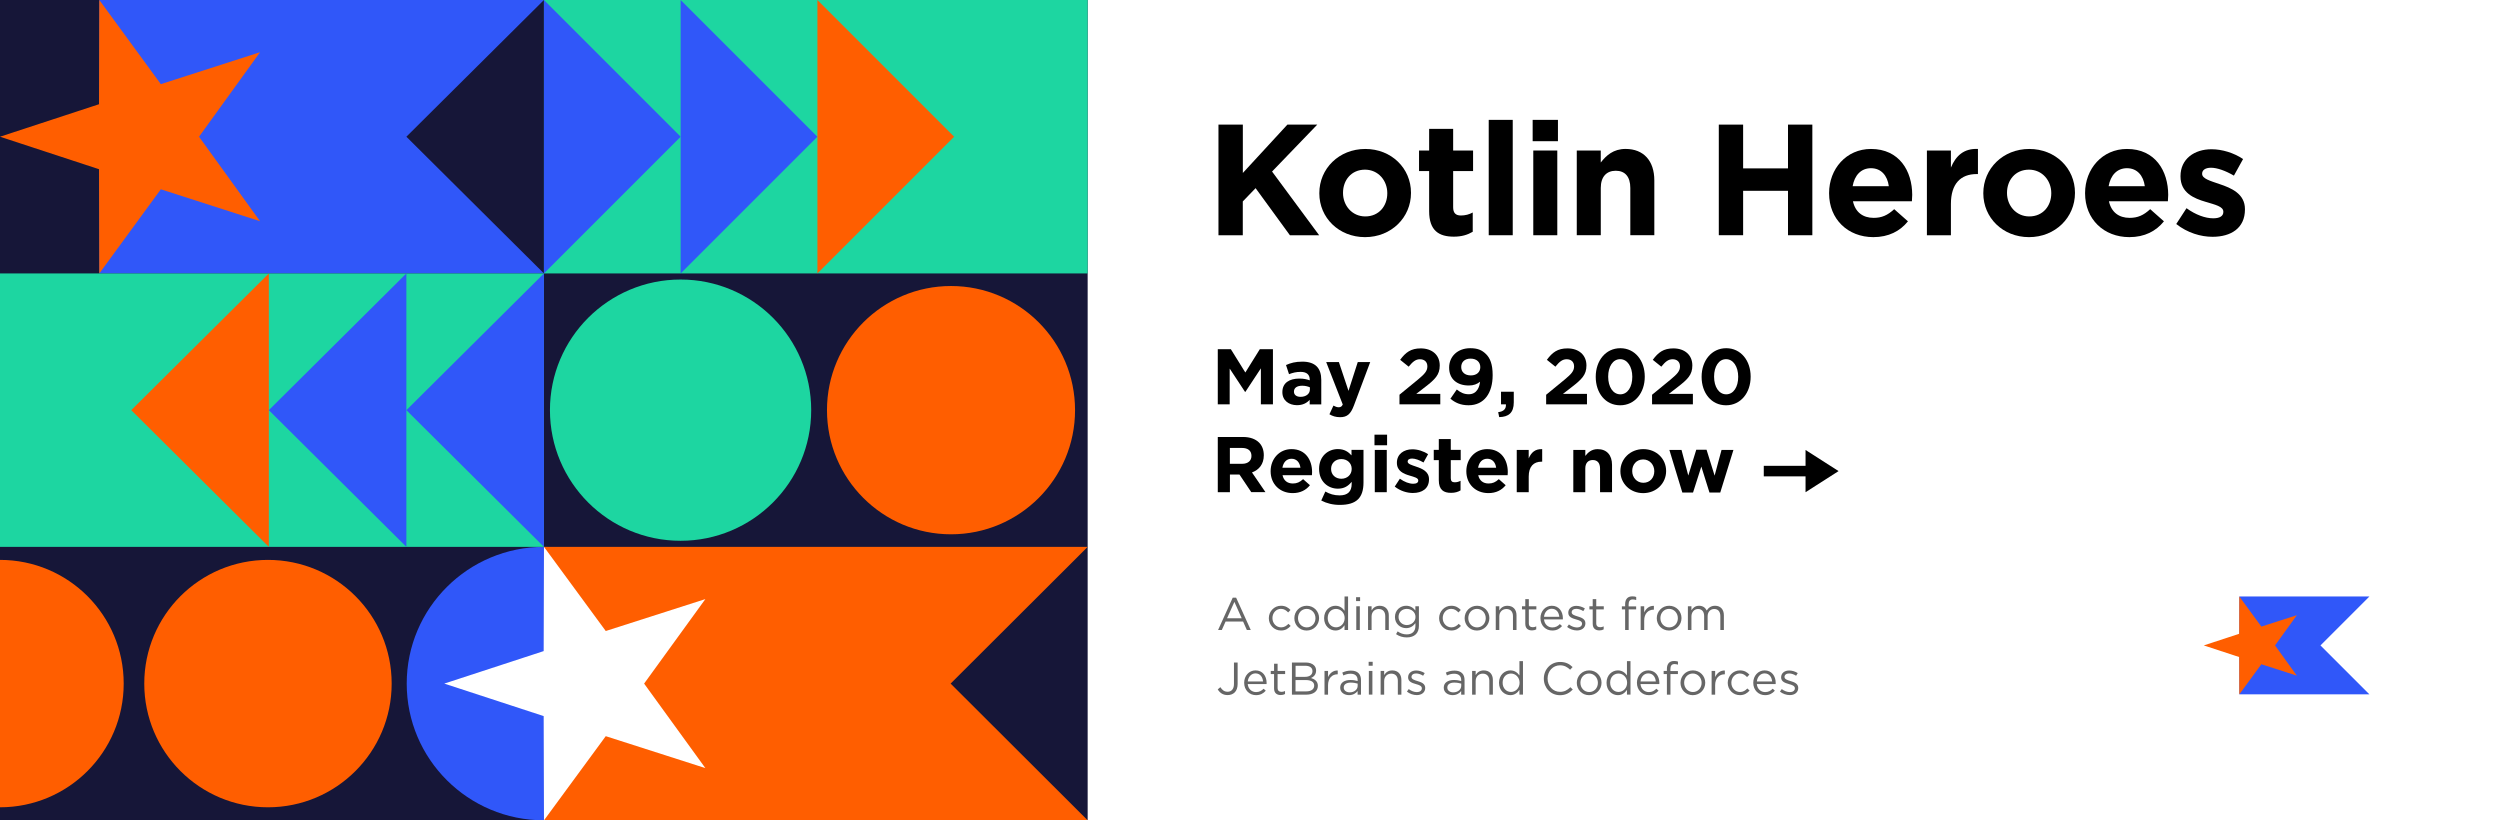 <?xml version="1.0" encoding="utf-8"?>
<!-- Generator: Adobe Illustrator 24.1.2, SVG Export Plug-In . SVG Version: 6.00 Build 0)  -->
<svg version="1.1" id="Слой_1" xmlns="http://www.w3.org/2000/svg" xmlns:xlink="http://www.w3.org/1999/xlink" x="0px" y="0px"
	 viewBox="0 0 960 315" style="enable-background:new 0 0 960 315;" xml:space="preserve">
<style type="text/css">
	.st{fill:#FFFFFF;}
	.st0{fill:#161638;}
	.st1{fill:#1DD6A1;}
	.st2{fill:#3057F9;}
	.st3{fill:#FF5E00;}
	.st4{fill:#FFFFFF;}
	.st5{fill:#666666;}
	.st6{fill:none;stroke:#000000;stroke-width:4.046;stroke-miterlimit:10;}
</style>
<rect x="0" y="0" class="st" width="100%" height="100%"/>
<rect class="st0" width="417.66" height="315"/>
<rect x="208.87" y="0" class="st1" width="208.79" height="105"/>
<polygon class="st2" points="208.87,0 261.37,52.5 208.87,105 "/>
<polygon class="st2" points="261.37,0 313.87,52.5 261.37,105 "/>
<polygon class="st3" points="313.89,0 366.39,52.5 313.89,105 "/>
<g>
	<polygon class="st2" points="38.14,0 208.87,0 156.05,52.5 208.87,105 38.14,105 	"/>
	<polygon class="st3" points="0,52.5 38.03,40.02 38.14,0 61.76,32.31 99.86,20.05 76.43,52.5 99.86,84.95 61.76,72.69 38.14,105 
		38.03,64.98 	"/>
</g>
<g>
	<ellipse class="st2" cx="208.88" cy="262.5" rx="52.7" ry="52.5"/>
	<polygon class="st3" points="208.89,210 417.66,210 365.04,262.5 417.66,315 208.89,315 	"/>
	<polygon class="st4" points="170.6,262.5 208.77,250.02 208.89,210 232.61,242.31 270.86,230.05 247.34,262.5 270.86,294.95 
		232.61,282.69 208.89,315 208.77,274.98 	"/>
</g>
<circle class="st3" cx="102.9" cy="262.5" r="47.5"/>
<path class="st3" d="M0,310c26.24,0,47.5-21.27,47.5-47.5C47.5,236.26,26.24,215,0,215V310z"/>
<g>
	<circle class="st1" cx="261.34" cy="157.5" r="50.16"/>
	<rect y="105" transform="matrix(-1 -1.224647e-16 1.224647e-16 -1 208.872 314.999)" class="st1" width="208.87" height="105"/>
	<g>
		<polygon class="st2" points="208.87,105 156.05,157.5 208.87,210 		"/>
		<polygon class="st2" points="156.05,105 103.23,157.5 156.05,210 		"/>
		<polygon class="st3" points="103.23,105 50.4,157.5 103.23,210 		"/>
	</g>
</g>
<ellipse class="st3" cx="365.19" cy="157.5" rx="47.63" ry="47.67"/>
<g>
	<g>
		<g>
			<path class="st5" d="M473.37,229.5h1.3l5.62,12.42h-1.5l-1.45-3.26h-6.71l-1.46,3.26h-1.43L473.37,229.5z M476.81,237.41
				l-2.8-6.29l-2.82,6.29H476.81z"/>
			<path class="st5" d="M487.23,237.41v-0.04c0-2.57,2.01-4.76,4.67-4.76c1.73,0,2.8,0.72,3.65,1.62l-0.9,0.95
				c-0.72-0.76-1.53-1.38-2.77-1.38c-1.85,0-3.26,1.57-3.26,3.53v0.04c0,1.97,1.45,3.54,3.35,3.54c1.16,0,2.06-0.58,2.79-1.36
				l0.86,0.81c-0.92,1.02-2.01,1.76-3.72,1.76C489.24,242.13,487.23,239.96,487.23,237.41z"/>
			<path class="st5" d="M497.03,237.41v-0.04c0-2.57,2.01-4.76,4.76-4.76c2.73,0,4.74,2.15,4.74,4.72v0.04
				c0,2.57-2.03,4.76-4.78,4.76C499.02,242.13,497.03,239.98,497.03,237.41z M505.14,237.41v-0.04c0-1.96-1.46-3.56-3.38-3.56
				c-1.97,0-3.33,1.6-3.33,3.53v0.04c0,1.96,1.45,3.54,3.37,3.54C503.76,240.92,505.14,239.33,505.14,237.41z"/>
			<path class="st5" d="M508.46,237.39v-0.04c0-2.98,2.17-4.74,4.35-4.74c1.69,0,2.79,0.92,3.49,1.94v-5.5h1.36v12.87h-1.36v-1.83
				c-0.74,1.09-1.81,2.03-3.49,2.03C510.62,242.11,508.46,240.39,508.46,237.39z M516.35,237.37v-0.04c0-2.1-1.6-3.51-3.3-3.51
				c-1.76,0-3.21,1.3-3.21,3.51v0.04c0,2.15,1.48,3.52,3.21,3.52C514.75,240.9,516.35,239.47,516.35,237.37z"/>
			<path class="st5" d="M520.73,229.32h1.55v1.5h-1.55V229.32z M520.81,232.81h1.36v9.11h-1.36V232.81z"/>
			<path class="st5" d="M525.33,232.81h1.36v1.59c0.6-0.99,1.55-1.78,3.12-1.78c2.2,0,3.49,1.48,3.49,3.65v5.66h-1.36v-5.32
				c0-1.69-0.92-2.75-2.52-2.75c-1.57,0-2.73,1.15-2.73,2.85v5.22h-1.36V232.81z"/>
			<path class="st5" d="M536.08,243.51l0.62-1.06c1.04,0.76,2.2,1.16,3.51,1.16c2.01,0,3.31-1.11,3.31-3.24v-1.08
				c-0.79,1.06-1.9,1.92-3.58,1.92c-2.19,0-4.28-1.64-4.28-4.26v-0.04c0-2.66,2.11-4.3,4.28-4.3c1.71,0,2.82,0.85,3.56,1.83v-1.64
				h1.36v7.53c0,1.41-0.42,2.48-1.16,3.22c-0.81,0.81-2.03,1.22-3.47,1.22C538.71,244.78,537.3,244.35,536.08,243.51z
				 M543.55,236.93v-0.04c0-1.87-1.62-3.08-3.35-3.08c-1.73,0-3.16,1.2-3.16,3.07v0.04c0,1.83,1.46,3.1,3.16,3.1
				C541.93,240.02,543.55,238.77,543.55,236.93z"/>
			<path class="st5" d="M552.62,237.41v-0.04c0-2.57,2.01-4.76,4.67-4.76c1.73,0,2.8,0.72,3.65,1.62l-0.9,0.95
				c-0.72-0.76-1.53-1.38-2.77-1.38c-1.85,0-3.26,1.57-3.26,3.53v0.04c0,1.97,1.45,3.54,3.35,3.54c1.16,0,2.06-0.58,2.79-1.36
				l0.86,0.81c-0.92,1.02-2.01,1.76-3.72,1.76C554.63,242.13,552.62,239.96,552.62,237.41z"/>
			<path class="st5" d="M562.42,237.41v-0.04c0-2.57,2.01-4.76,4.76-4.76c2.73,0,4.74,2.15,4.74,4.72v0.04
				c0,2.57-2.03,4.76-4.78,4.76C564.41,242.13,562.42,239.98,562.42,237.41z M570.53,237.41v-0.04c0-1.96-1.46-3.56-3.38-3.56
				c-1.97,0-3.33,1.6-3.33,3.53v0.04c0,1.96,1.45,3.54,3.37,3.54C569.15,240.92,570.53,239.33,570.53,237.41z"/>
			<path class="st5" d="M574.37,232.81h1.36v1.59c0.6-0.99,1.55-1.78,3.12-1.78c2.2,0,3.49,1.48,3.49,3.65v5.66h-1.36v-5.32
				c0-1.69-0.92-2.75-2.52-2.75c-1.57,0-2.73,1.15-2.73,2.85v5.22h-1.36V232.81z"/>
			<path class="st5" d="M585.71,239.51v-5.5h-1.27v-1.2h1.27v-2.75h1.36v2.75h2.89v1.2h-2.89v5.32c0,1.11,0.62,1.52,1.53,1.52
				c0.46,0,0.85-0.09,1.32-0.32v1.16c-0.48,0.25-0.99,0.39-1.64,0.39C586.82,242.08,585.71,241.36,585.71,239.51z"/>
			<path class="st5" d="M591.53,237.39v-0.04c0-2.63,1.85-4.74,4.37-4.74c2.7,0,4.25,2.15,4.25,4.81c0,0.18,0,0.28-0.02,0.44h-7.23
				c0.19,1.97,1.59,3.08,3.21,3.08c1.25,0,2.13-0.51,2.87-1.29l0.85,0.76c-0.92,1.02-2.03,1.71-3.75,1.71
				C593.57,242.13,591.53,240.21,591.53,237.39z M598.77,236.86c-0.14-1.66-1.09-3.1-2.91-3.1c-1.59,0-2.78,1.32-2.96,3.1H598.77z"
				/>
			<path class="st5" d="M601.77,240.76l0.69-0.97c0.99,0.74,2.08,1.16,3.15,1.16c1.09,0,1.89-0.56,1.89-1.44v-0.04
				c0-0.92-1.08-1.27-2.27-1.6c-1.43-0.41-3.01-0.9-3.01-2.57v-0.04c0-1.57,1.3-2.61,3.1-2.61c1.11,0,2.34,0.39,3.28,1l-0.62,1.02
				c-0.85-0.55-1.82-0.88-2.7-0.88c-1.08,0-1.76,0.56-1.76,1.32v0.04c0,0.86,1.13,1.2,2.34,1.57c1.41,0.42,2.93,0.97,2.93,2.61v0.04
				c0,1.73-1.43,2.73-3.24,2.73C604.24,242.1,602.79,241.58,601.77,240.76z"/>
			<path class="st5" d="M611.6,239.51v-5.5h-1.27v-1.2h1.27v-2.75h1.36v2.75h2.89v1.2h-2.89v5.32c0,1.11,0.62,1.52,1.53,1.52
				c0.46,0,0.85-0.09,1.32-0.32v1.16c-0.48,0.25-0.99,0.39-1.64,0.39C612.71,242.08,611.6,241.36,611.6,239.51z"/>
			<path class="st5" d="M624.05,234.01h-1.25v-1.18h1.25v-0.79c0-1.04,0.28-1.83,0.79-2.34c0.46-0.46,1.13-0.7,1.96-0.7
				c0.63,0,1.06,0.07,1.5,0.23v1.18c-0.49-0.14-0.86-0.23-1.32-0.23c-1.06,0-1.59,0.63-1.59,1.94v0.74h2.89v1.16h-2.87v7.91h-1.36
				V234.01z"/>
			<path class="st5" d="M630.01,232.81h1.36v2.38c0.67-1.52,1.99-2.61,3.72-2.54v1.46h-0.11c-1.99,0-3.61,1.43-3.61,4.18v3.63h-1.36
				V232.81z"/>
			<path class="st5" d="M636.2,237.41v-0.04c0-2.57,2.01-4.76,4.76-4.76c2.73,0,4.74,2.15,4.74,4.72v0.04
				c0,2.57-2.03,4.76-4.78,4.76C638.19,242.13,636.2,239.98,636.2,237.41z M644.3,237.41v-0.04c0-1.96-1.46-3.56-3.38-3.56
				c-1.97,0-3.33,1.6-3.33,3.53v0.04c0,1.96,1.45,3.54,3.37,3.54C642.93,240.92,644.3,239.33,644.3,237.41z"/>
			<path class="st5" d="M648.15,232.81h1.36v1.53c0.6-0.9,1.41-1.73,2.94-1.73c1.48,0,2.43,0.79,2.93,1.82
				c0.65-1,1.62-1.82,3.21-1.82c2.1,0,3.38,1.41,3.38,3.67v5.64h-1.36v-5.32c0-1.76-0.88-2.75-2.36-2.75
				c-1.38,0-2.52,1.02-2.52,2.82v5.25h-1.34v-5.36c0-1.71-0.9-2.71-2.34-2.71c-1.44,0-2.54,1.2-2.54,2.87v5.2h-1.36V232.81z"/>
			<path class="st5" d="M467.61,264.73l1-0.86c0.76,1.15,1.53,1.76,2.82,1.76c1.39,0,2.41-1,2.41-2.96v-8.27h1.41v8.25
				c0,1.45-0.42,2.54-1.13,3.24c-0.69,0.67-1.62,1.02-2.71,1.02C469.57,266.92,468.38,266,467.61,264.73z"/>
			<path class="st5" d="M477.76,262.21v-0.04c0-2.63,1.85-4.74,4.37-4.74c2.7,0,4.25,2.15,4.25,4.81c0,0.18,0,0.28-0.02,0.44h-7.23
				c0.19,1.97,1.59,3.08,3.21,3.08c1.25,0,2.13-0.51,2.87-1.29l0.85,0.76c-0.92,1.02-2.03,1.71-3.75,1.71
				C479.81,266.95,477.76,265.03,477.76,262.21z M485.01,261.68c-0.14-1.66-1.09-3.1-2.91-3.1c-1.59,0-2.78,1.32-2.96,3.1H485.01z"
				/>
			<path class="st5" d="M489.24,264.33v-5.5h-1.27v-1.2h1.27v-2.75h1.36v2.75h2.89v1.2h-2.89v5.32c0,1.11,0.62,1.52,1.53,1.52
				c0.46,0,0.85-0.09,1.32-0.32v1.16c-0.48,0.25-0.99,0.39-1.64,0.39C490.35,266.9,489.24,266.18,489.24,264.33z"/>
			<path class="st5" d="M496.12,254.4h5.25c1.41,0,2.52,0.41,3.22,1.09c0.51,0.53,0.79,1.18,0.79,1.97v0.04
				c0,1.6-0.99,2.43-1.96,2.86c1.46,0.44,2.64,1.29,2.64,2.98v0.04c0,2.12-1.78,3.37-4.48,3.37h-5.48V254.4z M503.98,257.67
				c0-1.22-0.97-2.01-2.73-2.01h-3.75v4.25h3.65c1.67,0,2.84-0.76,2.84-2.2V257.67z M501.38,261.14h-3.9v4.35h4.14
				c1.87,0,3.03-0.83,3.03-2.2v-0.04C504.66,261.91,503.53,261.14,501.38,261.14z"/>
			<path class="st5" d="M508.61,257.63h1.36v2.38c0.67-1.52,1.99-2.61,3.72-2.54v1.46h-0.11c-1.99,0-3.61,1.43-3.61,4.18v3.63h-1.36
				V257.63z"/>
			<path class="st5" d="M514.63,264.1v-0.04c0-1.92,1.59-2.94,3.9-2.94c1.16,0,1.99,0.16,2.8,0.39v-0.32c0-1.64-1-2.48-2.71-2.48
				c-1.08,0-1.92,0.28-2.77,0.67l-0.41-1.11c1-0.46,1.99-0.76,3.31-0.76c1.29,0,2.27,0.33,2.94,1c0.62,0.62,0.93,1.5,0.93,2.66v5.57
				h-1.3v-1.38c-0.63,0.83-1.69,1.57-3.3,1.57C516.34,266.94,514.63,265.97,514.63,264.1z M521.34,263.39v-0.88
				c-0.67-0.19-1.57-0.39-2.68-0.39c-1.71,0-2.66,0.74-2.66,1.89v0.04c0,1.15,1.06,1.82,2.29,1.82
				C519.97,265.86,521.34,264.84,521.34,263.39z"/>
			<path class="st5" d="M525.56,254.14h1.55v1.5h-1.55V254.14z M525.64,257.63H527v9.11h-1.36V257.63z"/>
			<path class="st5" d="M530.16,257.63h1.36v1.59c0.6-0.99,1.55-1.78,3.12-1.78c2.2,0,3.49,1.48,3.49,3.65v5.66h-1.36v-5.32
				c0-1.69-0.92-2.75-2.52-2.75c-1.57,0-2.73,1.15-2.73,2.85v5.22h-1.36V257.63z"/>
			<path class="st5" d="M540.26,265.58l0.69-0.97c0.99,0.74,2.08,1.16,3.15,1.16c1.09,0,1.89-0.56,1.89-1.44v-0.04
				c0-0.92-1.08-1.27-2.27-1.6c-1.43-0.41-3.01-0.9-3.01-2.57v-0.04c0-1.57,1.3-2.61,3.1-2.61c1.11,0,2.34,0.39,3.28,1l-0.62,1.02
				c-0.85-0.55-1.82-0.88-2.7-0.88c-1.08,0-1.76,0.56-1.76,1.32v0.04c0,0.86,1.13,1.2,2.34,1.57c1.41,0.42,2.93,0.97,2.93,2.61v0.04
				c0,1.73-1.43,2.73-3.24,2.73C542.73,266.92,541.28,266.41,540.26,265.58z"/>
			<path class="st5" d="M554.4,264.1v-0.04c0-1.92,1.59-2.94,3.9-2.94c1.16,0,1.99,0.16,2.8,0.39v-0.32c0-1.64-1-2.48-2.71-2.48
				c-1.08,0-1.92,0.28-2.77,0.67l-0.41-1.11c1-0.46,1.99-0.76,3.31-0.76c1.29,0,2.27,0.33,2.94,1c0.62,0.62,0.93,1.5,0.93,2.66v5.57
				h-1.3v-1.38c-0.63,0.83-1.69,1.57-3.3,1.57C556.11,266.94,554.4,265.97,554.4,264.1z M561.11,263.39v-0.88
				c-0.67-0.19-1.57-0.39-2.68-0.39c-1.71,0-2.66,0.74-2.66,1.89v0.04c0,1.15,1.06,1.82,2.29,1.82
				C559.74,265.86,561.11,264.84,561.11,263.39z"/>
			<path class="st5" d="M565.29,257.63h1.36v1.59c0.6-0.99,1.55-1.78,3.12-1.78c2.2,0,3.49,1.48,3.49,3.65v5.66h-1.36v-5.32
				c0-1.69-0.92-2.75-2.52-2.75c-1.57,0-2.73,1.15-2.73,2.85v5.22h-1.36V257.63z"/>
			<path class="st5" d="M575.62,262.21v-0.04c0-2.98,2.17-4.74,4.35-4.74c1.69,0,2.79,0.92,3.49,1.94v-5.5h1.36v12.87h-1.36v-1.83
				c-0.74,1.09-1.81,2.03-3.49,2.03C577.79,266.94,575.62,265.21,575.62,262.21z M583.52,262.19v-0.04c0-2.1-1.6-3.51-3.3-3.51
				c-1.76,0-3.21,1.3-3.21,3.51v0.04c0,2.15,1.48,3.52,3.21,3.52C581.91,265.72,583.52,264.29,583.52,262.19z"/>
			<path class="st5" d="M592.83,260.61v-0.04c0-3.49,2.61-6.38,6.24-6.38c2.24,0,3.58,0.79,4.81,1.96l-0.95,1.02
				c-1.04-0.99-2.2-1.69-3.88-1.69c-2.73,0-4.78,2.22-4.78,5.06v0.04c0,2.85,2.06,5.09,4.78,5.09c1.69,0,2.8-0.65,3.98-1.78
				l0.92,0.9c-1.29,1.3-2.7,2.17-4.93,2.17C595.46,266.95,592.83,264.15,592.83,260.61z"/>
			<path class="st5" d="M605.49,262.23v-0.04c0-2.57,2.01-4.76,4.76-4.76c2.73,0,4.74,2.15,4.74,4.72v0.04
				c0,2.57-2.03,4.76-4.78,4.76C607.48,266.95,605.49,264.8,605.49,262.23z M613.59,262.23v-0.04c0-1.96-1.46-3.56-3.38-3.56
				c-1.97,0-3.33,1.6-3.33,3.53v0.04c0,1.96,1.45,3.54,3.37,3.54C612.22,265.74,613.59,264.15,613.59,262.23z"/>
			<path class="st5" d="M616.91,262.21v-0.04c0-2.98,2.17-4.74,4.35-4.74c1.69,0,2.79,0.92,3.49,1.94v-5.5h1.36v12.87h-1.36v-1.83
				c-0.74,1.09-1.81,2.03-3.49,2.03C619.08,266.94,616.91,265.21,616.91,262.21z M624.81,262.19v-0.04c0-2.1-1.6-3.51-3.3-3.51
				c-1.76,0-3.21,1.3-3.21,3.51v0.04c0,2.15,1.48,3.52,3.21,3.52C623.2,265.72,624.81,264.29,624.81,262.19z"/>
			<path class="st5" d="M628.58,262.21v-0.04c0-2.63,1.85-4.74,4.37-4.74c2.7,0,4.25,2.15,4.25,4.81c0,0.18,0,0.28-0.02,0.44h-7.23
				c0.19,1.97,1.59,3.08,3.21,3.08c1.25,0,2.13-0.51,2.87-1.29l0.85,0.76c-0.92,1.02-2.03,1.71-3.75,1.71
				C630.63,266.95,628.58,265.03,628.58,262.21z M635.83,261.68c-0.14-1.66-1.09-3.1-2.91-3.1c-1.59,0-2.78,1.32-2.96,3.1H635.83z"
				/>
			<path class="st5" d="M640.09,258.83h-1.25v-1.18h1.25v-0.79c0-1.04,0.28-1.83,0.79-2.34c0.46-0.46,1.13-0.7,1.96-0.7
				c0.63,0,1.06,0.07,1.5,0.23v1.18c-0.49-0.14-0.86-0.23-1.32-0.23c-1.06,0-1.59,0.63-1.59,1.94v0.74h2.89v1.16h-2.87v7.91h-1.36
				V258.83z"/>
			<path class="st5" d="M645.31,262.23v-0.04c0-2.57,2.01-4.76,4.76-4.76c2.73,0,4.74,2.15,4.74,4.72v0.04
				c0,2.57-2.03,4.76-4.78,4.76C647.3,266.95,645.31,264.8,645.31,262.23z M653.42,262.23v-0.04c0-1.96-1.46-3.56-3.38-3.56
				c-1.97,0-3.33,1.6-3.33,3.53v0.04c0,1.96,1.45,3.54,3.37,3.54C652.04,265.74,653.42,264.15,653.42,262.23z"/>
			<path class="st5" d="M657.26,257.63h1.36v2.38c0.67-1.52,1.99-2.61,3.72-2.54v1.46h-0.11c-1.99,0-3.61,1.43-3.61,4.18v3.63h-1.36
				V257.63z"/>
			<path class="st5" d="M663.45,262.23v-0.04c0-2.57,2.01-4.76,4.67-4.76c1.73,0,2.8,0.72,3.65,1.62l-0.9,0.95
				c-0.72-0.76-1.53-1.38-2.77-1.38c-1.85,0-3.26,1.57-3.26,3.53v0.04c0,1.97,1.45,3.54,3.35,3.54c1.16,0,2.06-0.58,2.79-1.36
				l0.86,0.81c-0.92,1.02-2.01,1.76-3.72,1.76C665.46,266.95,663.45,264.79,663.45,262.23z"/>
			<path class="st5" d="M673.25,262.21v-0.04c0-2.63,1.85-4.74,4.37-4.74c2.7,0,4.25,2.15,4.25,4.81c0,0.18,0,0.28-0.02,0.44h-7.23
				c0.19,1.97,1.59,3.08,3.21,3.08c1.25,0,2.13-0.51,2.87-1.29l0.85,0.76c-0.92,1.02-2.03,1.71-3.75,1.71
				C675.3,266.95,673.25,265.03,673.25,262.21z M680.5,261.68c-0.14-1.66-1.09-3.1-2.91-3.1c-1.59,0-2.78,1.32-2.96,3.1H680.5z"/>
			<path class="st5" d="M683.5,265.58l0.69-0.97c0.99,0.74,2.08,1.16,3.15,1.16c1.09,0,1.89-0.56,1.89-1.44v-0.04
				c0-0.92-1.08-1.27-2.27-1.6c-1.43-0.41-3.01-0.9-3.01-2.57v-0.04c0-1.57,1.3-2.61,3.1-2.61c1.11,0,2.34,0.39,3.28,1l-0.62,1.02
				c-0.85-0.55-1.82-0.88-2.7-0.88c-1.08,0-1.76,0.56-1.76,1.32v0.04c0,0.86,1.13,1.2,2.34,1.57c1.41,0.42,2.93,0.97,2.93,2.61v0.04
				c0,1.73-1.43,2.73-3.24,2.73C685.96,266.92,684.52,266.41,683.5,265.58z"/>
		</g>
		<g>
			<polygon class="st2" points="859.9,229.05 909.85,229.05 891.06,247.84 909.85,266.63 859.9,266.63 			"/>
			<polygon class="st3" points="846.25,247.84 859.86,243.37 859.9,229.05 868.36,240.61 881.99,236.23 873.61,247.84 
				881.99,259.45 868.36,255.07 859.9,266.63 859.86,252.31 			"/>
		</g>
		<g>
			<g>
				<path d="M467.91,47.85h9.34v18.57l17.11-18.57h11.47l-17.36,18.02l18.08,24.46h-11.23l-13.17-18.08l-4.92,5.1v12.99h-9.34V47.85
					z"/>
				<path d="M506.62,74.25v-0.12c0-9.34,7.52-16.93,17.66-16.93c10.07,0,17.54,7.46,17.54,16.81v0.12c0,9.35-7.52,16.93-17.66,16.93
					C514.09,91.05,506.62,83.59,506.62,74.25z M532.72,74.25v-0.12c0-4.79-3.46-8.98-8.56-8.98c-5.28,0-8.44,4.07-8.44,8.86v0.12
					c0,4.79,3.46,8.98,8.56,8.98C529.56,83.1,532.72,79.04,532.72,74.25z"/>
				<path d="M548.79,81.1V65.69h-3.88V57.8h3.88v-8.31h9.22v8.31h7.65v7.89h-7.65v13.9c0,2.12,0.91,3.16,2.97,3.16
					c1.7,0,3.22-0.42,4.55-1.15v7.4c-1.94,1.15-4.19,1.88-7.28,1.88C552.62,90.87,548.79,88.63,548.79,81.1z"/>
				<path d="M571.67,46.03h9.22v44.3h-9.22V46.03z"/>
				<path d="M588.54,46.03h9.71v8.19h-9.71V46.03z M588.78,57.8H598v32.53h-9.22V57.8z"/>
				<path d="M605.47,57.8h9.22v4.61c2.12-2.73,4.85-5.22,9.53-5.22c6.98,0,11.04,4.61,11.04,12.08v21.06h-9.22V72.18
					c0-4.37-2.06-6.61-5.58-6.61s-5.76,2.25-5.76,6.61v18.14h-9.22V57.8z"/>
				<path d="M660.02,47.85h9.34v16.81h17.23V47.85h9.35v42.48h-9.35V73.27h-17.23v17.05h-9.34V47.85z"/>
				<path d="M702.37,74.25v-0.12c0-9.28,6.61-16.93,16.08-16.93c10.86,0,15.84,8.44,15.84,17.66c0,0.73-0.06,1.58-0.12,2.43h-22.64
					c0.91,4.19,3.82,6.37,7.95,6.37c3.09,0,5.34-0.97,7.89-3.34l5.28,4.67c-3.03,3.76-7.4,6.07-13.29,6.07
					C709.59,91.05,702.37,84.2,702.37,74.25z M725.31,71.51c-0.55-4.13-2.97-6.92-6.86-6.92c-3.82,0-6.31,2.73-7.04,6.92H725.31z"/>
				<path d="M739.93,57.8h9.22v6.55c1.88-4.49,4.92-7.4,10.38-7.16v9.65h-0.49c-6.13,0-9.89,3.7-9.89,11.47v12.02h-9.22V57.8z"/>
				<path d="M761.59,74.25v-0.12c0-9.34,7.52-16.93,17.66-16.93c10.07,0,17.54,7.46,17.54,16.81v0.12c0,9.35-7.52,16.93-17.66,16.93
					C769.06,91.05,761.59,83.59,761.59,74.25z M787.69,74.25v-0.12c0-4.79-3.46-8.98-8.56-8.98c-5.28,0-8.44,4.07-8.44,8.86v0.12
					c0,4.79,3.46,8.98,8.56,8.98C784.53,83.1,787.69,79.04,787.69,74.25z"/>
				<path d="M800.67,74.25v-0.12c0-9.28,6.61-16.93,16.08-16.93c10.86,0,15.84,8.44,15.84,17.66c0,0.73-0.06,1.58-0.12,2.43h-22.64
					c0.91,4.19,3.82,6.37,7.95,6.37c3.09,0,5.34-0.97,7.89-3.34l5.28,4.67c-3.03,3.76-7.4,6.07-13.29,6.07
					C807.89,91.05,800.67,84.2,800.67,74.25z M823.61,71.51c-0.55-4.13-2.97-6.92-6.86-6.92c-3.82,0-6.31,2.73-7.04,6.92H823.61z"/>
				<path d="M835.68,86.02l3.94-6.07c3.52,2.55,7.22,3.88,10.26,3.88c2.67,0,3.88-0.97,3.88-2.43v-0.12c0-2-3.16-2.67-6.74-3.76
					c-4.55-1.33-9.71-3.46-9.71-9.77v-0.12c0-6.61,5.34-10.32,11.89-10.32c4.13,0,8.62,1.4,12.14,3.76l-3.52,6.37
					c-3.22-1.88-6.43-3.03-8.8-3.03c-2.25,0-3.4,0.97-3.4,2.25v0.12c0,1.82,3.09,2.67,6.61,3.88c4.55,1.52,9.83,3.7,9.83,9.65v0.12
					c0,7.22-5.4,10.5-12.44,10.5C845.09,90.93,839.99,89.42,835.68,86.02z"/>
			</g>
		</g>
		<g>
			<g>
				<g>
					<g>
						<path d="M467.61,134.08h5.03l5.57,8.96l5.57-8.96h5.03v21.19h-4.63v-13.83l-5.96,9.05h-0.12l-5.9-8.96v13.74h-4.57V134.08z"/>
						<path d="M492.43,150.61v-0.06c0-3.54,2.7-5.18,6.54-5.18c1.63,0,2.82,0.27,3.97,0.67v-0.27c0-1.91-1.18-2.97-3.48-2.97
							c-1.76,0-3,0.33-4.48,0.88l-1.15-3.51c1.79-0.79,3.54-1.3,6.3-1.3c2.51,0,4.33,0.67,5.48,1.82c1.21,1.21,1.76,3,1.76,5.18
							v9.42h-4.45v-1.76c-1.12,1.24-2.66,2.06-4.9,2.06C494.95,155.57,492.43,153.81,492.43,150.61z M503,149.55v-0.82
							c-0.79-0.36-1.82-0.61-2.94-0.61c-1.97,0-3.18,0.79-3.18,2.24v0.06c0,1.24,1.03,1.97,2.51,1.97
							C501.55,152.39,503,151.21,503,149.55z"/>
						<path d="M521.38,139.04h4.78l-6.24,16.62c-1.24,3.3-2.57,4.54-5.33,4.54c-1.67,0-2.91-0.42-4.09-1.12l1.54-3.33
							c0.61,0.36,1.36,0.64,1.97,0.64c0.79,0,1.21-0.24,1.61-1.06l-6.36-16.29h4.87l3.69,11.05L521.38,139.04z"/>
						<path d="M537.4,151.57l7.05-5.78c2.63-2.18,3.66-3.33,3.66-5.09c0-1.79-1.18-2.75-2.85-2.75c-1.63,0-2.75,0.91-4.33,2.85
							l-3.27-2.63c2.09-2.85,4.12-4.39,7.9-4.39c4.39,0,7.3,2.57,7.3,6.54v0.06c0,3.54-1.82,5.3-5.57,8.2l-3.45,2.66h9.23v4.03
							H537.4V151.57z"/>
						<path d="M568.34,146.58c-1.09,0.91-2.48,1.45-4.3,1.45c-4.6,0-7.57-2.54-7.57-6.84v-0.06c0-4.27,3.3-7.42,8.08-7.42
							c2.85,0,4.51,0.7,6.12,2.3c1.51,1.51,2.51,3.81,2.51,7.99v0.06c0,6.87-3.24,11.56-9.26,11.56c-3.09,0-5.18-1.03-6.96-2.51
							l2.45-3.54c1.54,1.24,2.85,1.82,4.63,1.82C567.25,151.39,568.16,148.4,568.34,146.58z M568.43,141.01v-0.06
							c0-1.88-1.39-3.24-3.72-3.24c-2.3,0-3.6,1.33-3.6,3.21v0.06c0,1.88,1.39,3.18,3.69,3.18S568.43,142.83,568.43,141.01z"/>
						<path d="M575.3,158.26c2.09-0.21,3.12-1.27,2.97-3h-1.88v-4.84h4.9v4.09c0,4-2,5.6-5.6,5.66L575.3,158.26z"/>
						<path d="M593.74,151.57l7.05-5.78c2.63-2.18,3.66-3.33,3.66-5.09c0-1.79-1.18-2.75-2.85-2.75c-1.63,0-2.76,0.91-4.33,2.85
							l-3.27-2.63c2.09-2.85,4.12-4.39,7.9-4.39c4.39,0,7.29,2.57,7.29,6.54v0.06c0,3.54-1.82,5.3-5.57,8.2l-3.45,2.66h9.23v4.03
							h-15.68V151.57z"/>
						<path d="M612.76,144.73v-0.06c0-6.15,3.81-10.96,9.45-10.96c5.6,0,9.38,4.75,9.38,10.9v0.06c0,6.15-3.78,10.96-9.45,10.96
							C616.48,155.63,612.76,150.88,612.76,144.73z M626.8,144.73v-0.06c0-3.84-1.88-6.75-4.66-6.75s-4.6,2.82-4.6,6.69v0.06
							c0,3.88,1.85,6.75,4.66,6.75C625.02,151.42,626.8,148.58,626.8,144.73z"/>
						<path d="M634.41,151.57l7.05-5.78c2.63-2.18,3.66-3.33,3.66-5.09c0-1.79-1.18-2.75-2.85-2.75c-1.63,0-2.76,0.91-4.33,2.85
							l-3.27-2.63c2.09-2.85,4.12-4.39,7.9-4.39c4.39,0,7.29,2.57,7.29,6.54v0.06c0,3.54-1.82,5.3-5.57,8.2l-3.45,2.66h9.23v4.03
							h-15.68V151.57z"/>
						<path d="M653.42,144.73v-0.06c0-6.15,3.81-10.96,9.45-10.96c5.6,0,9.38,4.75,9.38,10.9v0.06c0,6.15-3.78,10.96-9.45,10.96
							C657.15,155.63,653.42,150.88,653.42,144.73z M667.47,144.73v-0.06c0-3.84-1.88-6.75-4.66-6.75s-4.6,2.82-4.6,6.69v0.06
							c0,3.88,1.85,6.75,4.66,6.75C665.68,151.42,667.47,148.58,667.47,144.73z"/>
						<path d="M467.61,167.8h9.69c2.69,0,4.78,0.76,6.18,2.15c1.18,1.18,1.82,2.85,1.82,4.84v0.06c0,3.42-1.85,5.57-4.54,6.57
							l5.18,7.57h-5.45l-4.54-6.78h-3.66V189h-4.66V167.8z M476.99,178.1c2.27,0,3.57-1.21,3.57-3v-0.06c0-2-1.39-3.03-3.66-3.03
							h-4.63v6.08H476.99z"/>
						<path d="M487.92,180.97v-0.06c0-4.63,3.3-8.45,8.02-8.45c5.42,0,7.9,4.21,7.9,8.81c0,0.36-0.03,0.79-0.06,1.21h-11.29
							c0.45,2.09,1.91,3.18,3.96,3.18c1.54,0,2.66-0.48,3.94-1.67l2.63,2.33c-1.51,1.88-3.69,3.03-6.63,3.03
							C491.53,189.36,487.92,185.94,487.92,180.97z M499.37,179.61c-0.27-2.06-1.48-3.45-3.42-3.45c-1.91,0-3.15,1.36-3.51,3.45
							H499.37z"/>
						<path d="M507.36,192.2l1.57-3.45c1.66,0.94,3.33,1.48,5.48,1.48c3.15,0,4.63-1.51,4.63-4.42v-0.79
							c-1.36,1.63-2.85,2.63-5.3,2.63c-3.78,0-7.21-2.75-7.21-7.57v-0.06c0-4.84,3.48-7.57,7.21-7.57c2.51,0,4,1.06,5.24,2.42v-2.12
							h4.6v12.56c0,2.91-0.7,5.03-2.06,6.39c-1.51,1.51-3.85,2.18-6.99,2.18C511.9,193.9,509.42,193.29,507.36,192.2z
							 M519.05,180.09v-0.06c0-2.21-1.73-3.75-3.97-3.75s-3.94,1.54-3.94,3.75v0.06c0,2.24,1.7,3.75,3.94,3.75
							S519.05,182.3,519.05,180.09z"/>
						<path d="M527.8,166.9h4.84v4.09h-4.84V166.9z M527.92,172.77h4.6V189h-4.6V172.77z"/>
						<path d="M535.58,186.85l1.97-3.03c1.76,1.27,3.6,1.94,5.12,1.94c1.33,0,1.94-0.48,1.94-1.21v-0.06c0-1-1.57-1.33-3.36-1.88
							c-2.27-0.67-4.84-1.73-4.84-4.87v-0.06c0-3.3,2.66-5.15,5.93-5.15c2.06,0,4.3,0.7,6.05,1.88l-1.76,3.18
							c-1.6-0.94-3.21-1.51-4.39-1.51c-1.12,0-1.7,0.48-1.7,1.12v0.06c0,0.91,1.54,1.33,3.3,1.94c2.27,0.76,4.9,1.85,4.9,4.81v0.06
							c0,3.6-2.69,5.24-6.21,5.24C540.27,189.3,537.73,188.54,535.58,186.85z"/>
						<path d="M552.5,184.39v-7.69h-1.94v-3.94h1.94v-4.15h4.6v4.15h3.81v3.94h-3.81v6.93c0,1.06,0.46,1.57,1.48,1.57
							c0.85,0,1.6-0.21,2.27-0.58v3.69c-0.97,0.58-2.09,0.94-3.63,0.94C554.41,189.27,552.5,188.15,552.5,184.39z"/>
						<path d="M563.07,180.97v-0.06c0-4.63,3.3-8.45,8.02-8.45c5.42,0,7.9,4.21,7.9,8.81c0,0.36-0.03,0.79-0.06,1.21h-11.29
							c0.46,2.09,1.91,3.18,3.97,3.18c1.54,0,2.66-0.48,3.94-1.67l2.63,2.33c-1.51,1.88-3.69,3.03-6.63,3.03
							C566.67,189.36,563.07,185.94,563.07,180.97z M574.52,179.61c-0.27-2.06-1.48-3.45-3.42-3.45c-1.91,0-3.15,1.36-3.51,3.45
							H574.52z"/>
						<path d="M582.42,172.77h4.6v3.27c0.94-2.24,2.45-3.69,5.18-3.57v4.81h-0.24c-3.06,0-4.93,1.85-4.93,5.72V189h-4.6V172.77z"/>
						<path d="M604.16,172.77h4.6v2.3c1.06-1.36,2.42-2.6,4.75-2.6c3.48,0,5.51,2.3,5.51,6.02V189h-4.6v-9.05
							c0-2.18-1.03-3.3-2.79-3.3s-2.88,1.12-2.88,3.3V189h-4.6V172.77z"/>
						<path d="M622.23,180.97v-0.06c0-4.66,3.75-8.45,8.81-8.45c5.03,0,8.75,3.72,8.75,8.39v0.06c0,4.66-3.75,8.45-8.81,8.45
							C625.96,189.36,622.23,185.63,622.23,180.97z M635.25,180.97v-0.06c0-2.39-1.72-4.48-4.27-4.48c-2.63,0-4.21,2.03-4.21,4.42
							v0.06c0,2.39,1.73,4.48,4.27,4.48C633.68,185.39,635.25,183.36,635.25,180.97z"/>
						<path d="M641.04,172.77h4.66l2.6,9.84l3.06-9.9h3.96l3.09,9.93l2.66-9.87h4.57l-5.06,16.35h-4.15l-3.12-9.96l-3.18,9.96h-4.12
							L641.04,172.77z"/>
					</g>
				</g>
			</g>
			<g>
				<polygon points="693.33,172.79 706.01,180.9 693.33,189.01 				"/>
				<line class="st6" x1="694.57" y1="180.9" x2="677.29" y2="180.9"/>
			</g>
		</g>
	</g>
</g>
</svg>
